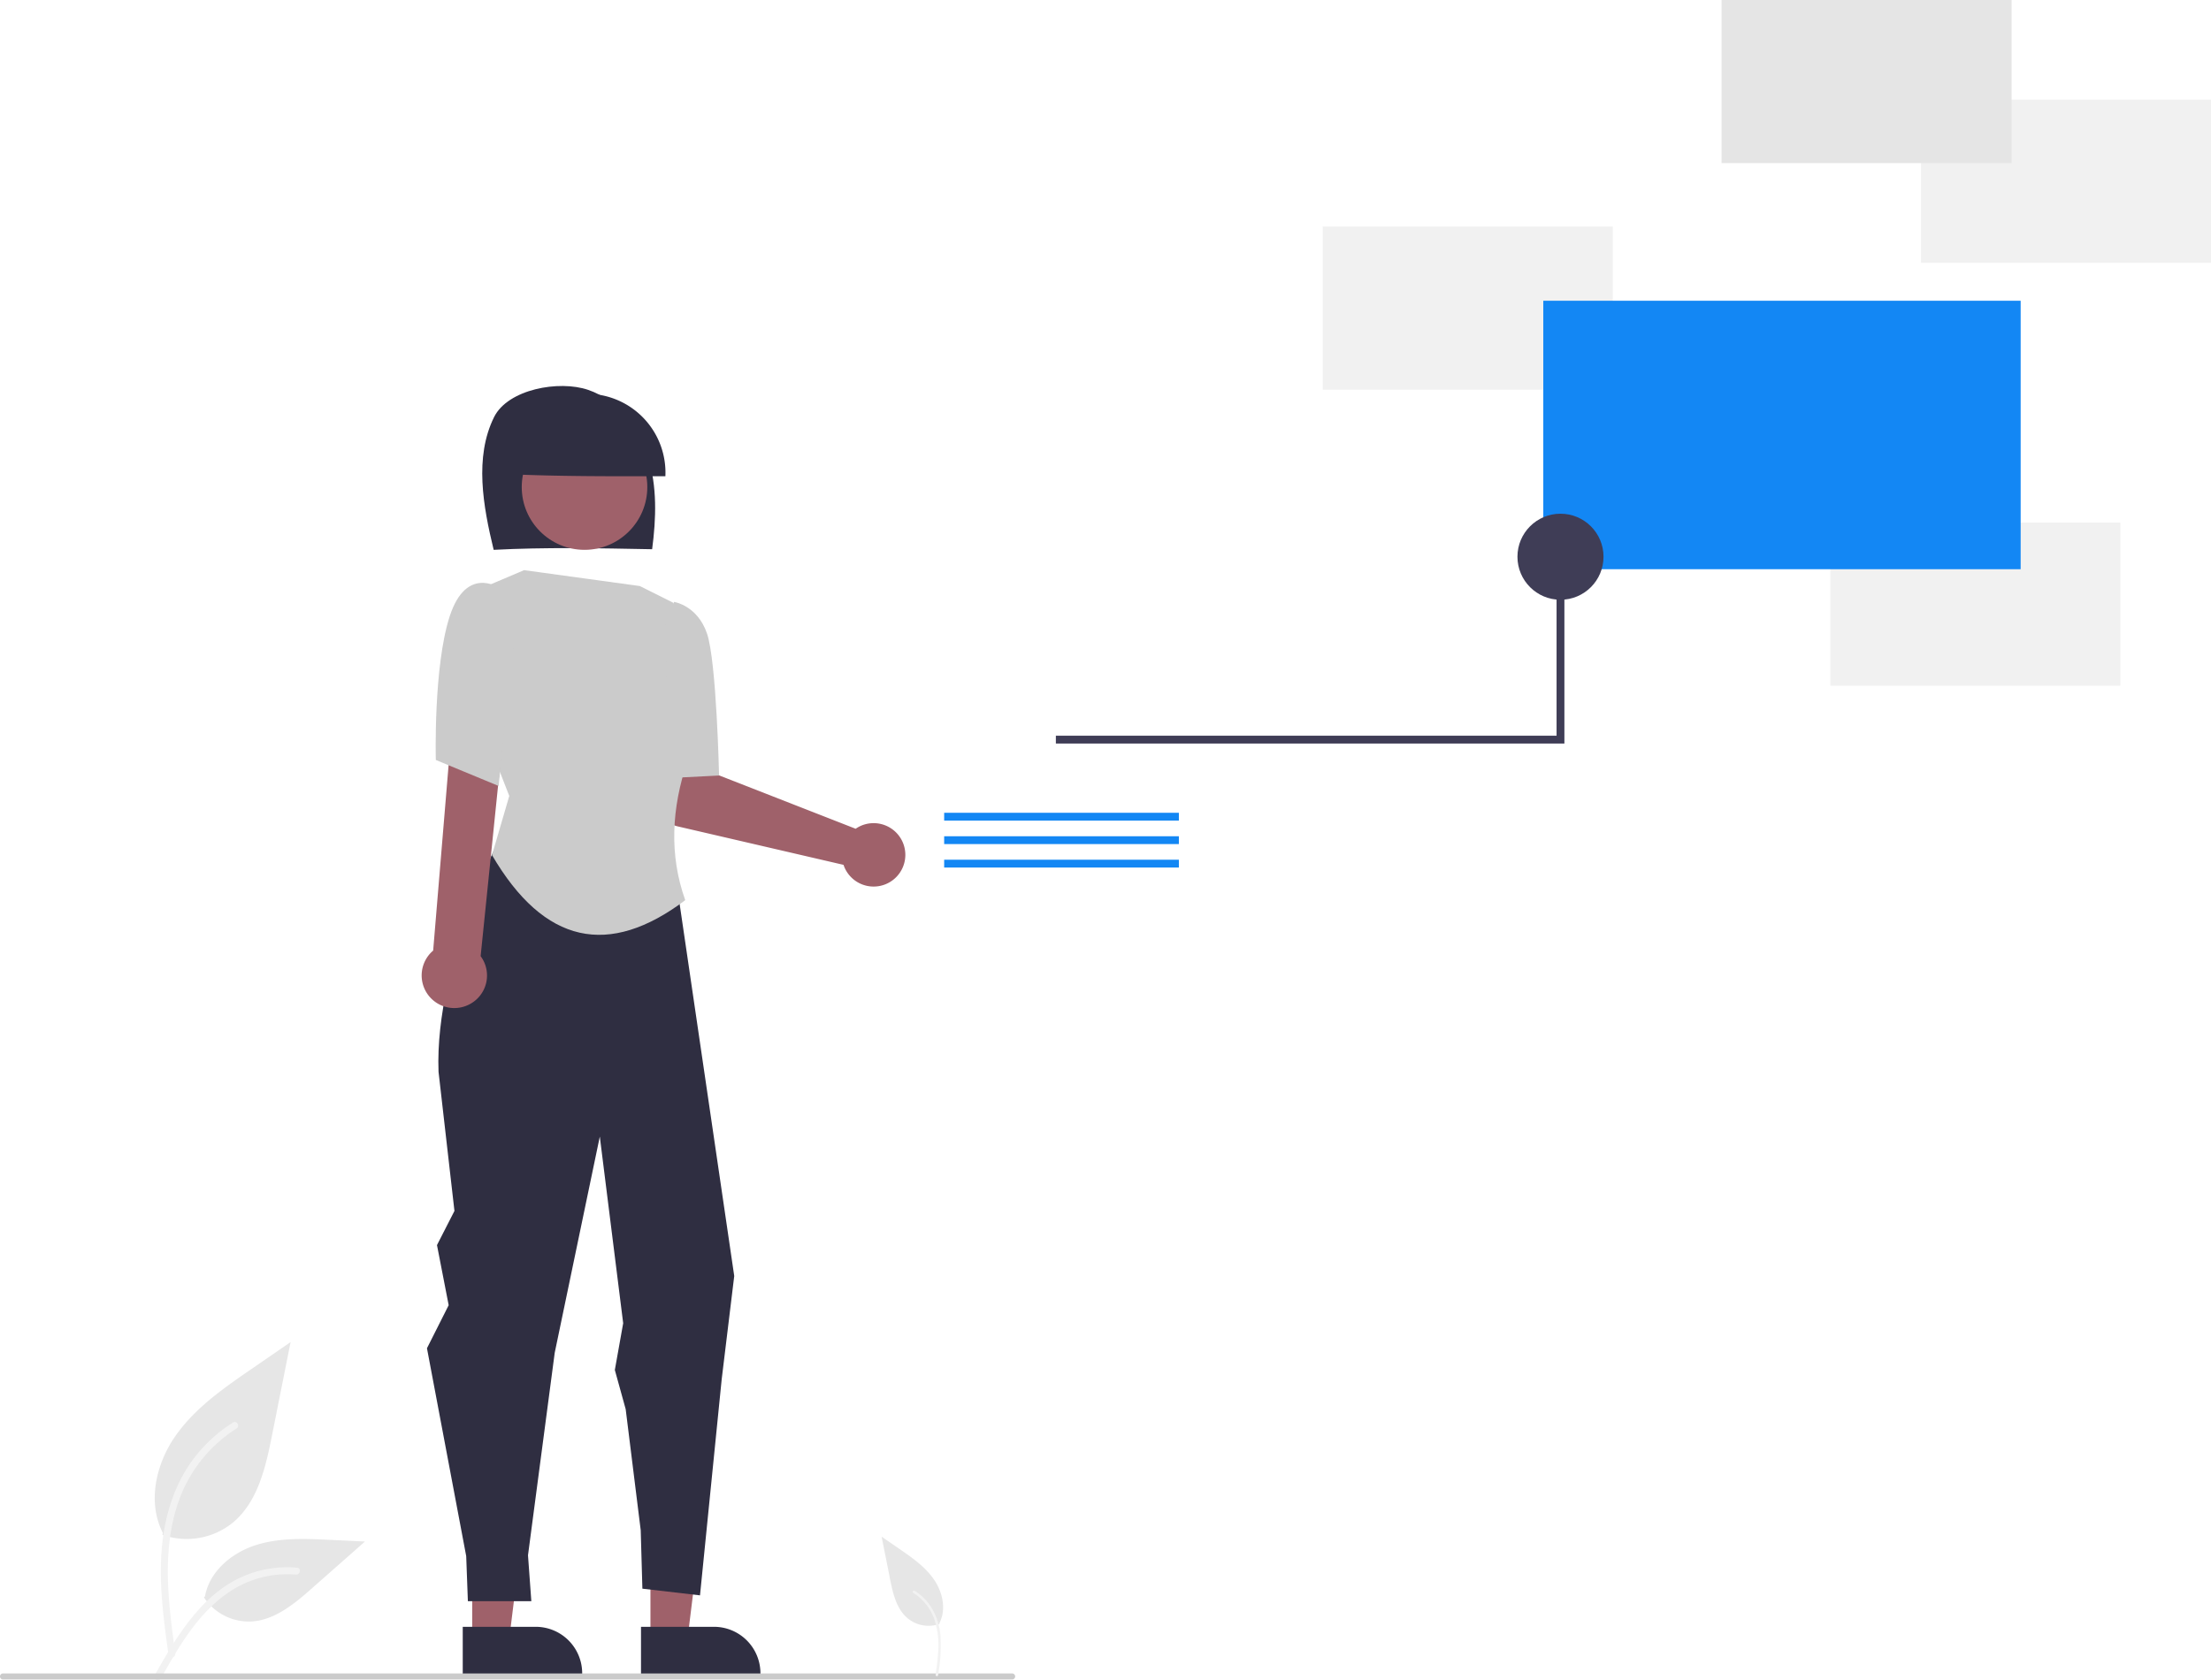<svg xmlns="http://www.w3.org/2000/svg" data-name="Layer 1" width="731.799" height="556.201" viewBox="0 0 731.799 556.201" xmlns:xlink="http://www.w3.org/1999/xlink"><path id="fe64f6e9-4bc9-4ce0-8c86-aec21ef87072-669" data-name="Path 438" d="M287.871,680.012a24.215,24.215,0,0,0,23.383-4.119c8.19-6.874,10.758-18.196,12.847-28.682l6.18-31.017-12.938,8.908c-9.305,6.406-18.818,13.019-25.26,22.298s-9.252,21.947-4.078,31.988" transform="translate(-234.1 -171.9)" fill="#e6e6e6"/><path id="a765e893-01fd-4aa2-bcac-d55c1795a9aa-670" data-name="Path 439" d="M289.869,719.723c-1.628-11.864-3.304-23.881-2.159-35.872,1.015-10.649,4.264-21.049,10.878-29.579a49.206,49.206,0,0,1,12.625-11.44c1.262-.796,2.424,1.204,1.167,1.997a46.779,46.779,0,0,0-18.504,22.326c-4.029,10.246-4.675,21.416-3.982,32.3.419,6.582,1.311,13.121,2.206,19.653a1.198,1.198,0,0,1-.808,1.423,1.163,1.163,0,0,1-1.423-.808Z" transform="translate(-234.1 -171.9)" fill="#f2f2f2"/><path id="aa81d4a3-6213-409c-86b1-4f180b052463-671" data-name="Path 442" d="M301.59,700.687a17.825,17.825,0,0,0,15.531,8.019c7.864-.373,14.418-5.86,20.317-11.07l17.452-15.409-11.55-.553c-8.306-.398-16.827-.771-24.738,1.793s-15.208,8.726-16.654,16.915" transform="translate(-234.1 -171.9)" fill="#e6e6e6"/><path id="e3f50e46-e5fd-43fd-8e49-9a0885b42528-672" data-name="Path 443" d="M285.266,726.543c7.84-13.871,16.932-29.288,33.181-34.216a37.026,37.026,0,0,1,13.955-1.441c1.482.128,1.112,2.412-.367,2.285a34.398,34.398,0,0,0-22.272,5.892c-6.28,4.275-11.17,10.218-15.308,16.519-2.535,3.861-4.806,7.884-7.076,11.903C286.654,728.769,284.532,727.842,285.266,726.543Z" transform="translate(-234.1 -171.9)" fill="#f2f2f2"/><path d="M518.738,445.425a10.527,10.527,0,0,0-1.43.838l-46.19-18.055-1.831-11.908-18.333.414L452.148,438.11a8,8,0,0,0,6.18,7.348l54.962,12.75a10.497,10.497,0,1,0,5.449-12.783Z" transform="translate(-234.1 -171.9)" fill="#9f616a"/><polygon points="215.287 542.561 227.547 542.56 233.379 495.272 215.285 495.273 215.287 542.561" fill="#9f616a"/><path d="M446.26,710.457l24.144-.001h.001a15.387,15.387,0,0,1,15.386,15.386v.5l-39.531.001Z" transform="translate(-234.1 -171.9)" fill="#2f2e41"/><polygon points="156.287 542.561 168.547 542.56 174.379 495.272 156.285 495.273 156.287 542.561" fill="#9f616a"/><path d="M387.26,710.457l24.144-.001h.001a15.387,15.387,0,0,1,15.386,15.386v.5l-39.531.001Z" transform="translate(-234.1 -171.9)" fill="#2f2e41"/><path d="M397.496,353.926c-3.492-14.416-6.45-30.676.135-43.954,4.569-9.213,21.471-12.315,31.159-8.996s16.694,12.324,19.775,22.141,2.723,20.397,1.38,30.604C432.126,353.379,414.307,353.037,397.496,353.926Z" transform="translate(-234.1 -171.9)" fill="#2f2e41"/><circle cx="193.466" cy="161.244" r="20.779" fill="#9f616a"/><path d="M402.164,328.863a26.099,26.099,0,1,1,52.166.688C436.546,329.589,418.76,329.627,402.164,328.863Z" transform="translate(-234.1 -171.9)" fill="#2f2e41"/><path d="M410.321,430.582l-8.69,14.483s-23.799,44.636-22.384,81.634l5.267,46.084-5.78,11.309L382.603,603.99l-7.185,14.253,12.988,68.811.553,14.923H409.962l-1.105-15.199,8.843-67.036,14.923-71.574,7.738,61.785-2.763,15.476,3.593,12.988,4.974,40.071.553,19.344,19.068,2.211,7.185-71.574,4.145-34.15L454.9,442.9Z" transform="translate(-234.1 -171.9)" fill="#2f2e41"/><path d="M407.565,360.649l-12.938,5.495-7.266,30.072L402.661,435.397l-5.719,19.577c17.313,29.615,38.742,33.918,63.959,14.926-5.337-14.984-4.566-30.391.752-46.114,0,0,13.265-12.352,3.999-28.411l-8.839-23.992-10.944-5.472Z" transform="translate(-234.1 -171.9)" fill="#cbcbcb"/><path d="M454.263,376.613l2.937-5.454s7.746,1.165,10.909,10.489,3.986,46.992,3.986,46.992l-16.573.839Z" transform="translate(-234.1 -171.9)" fill="#cbcbcb"/><path d="M389.338,504.458a10.743,10.743,0,0,0,3.842-16.018l8.033-78.54H383.852l-6.384,76.69a10.801,10.801,0,0,0,11.87,17.868Z" transform="translate(-234.1 -171.9)" fill="#9f616a"/><path d="M405.2,375.027l-6.084-8.601s-10.699-7.253-16.153,9.44-4.615,47.621-4.615,47.621l20.769,8.601Z" transform="translate(-234.1 -171.9)" fill="#cbcbcb"/><rect x="437.799" y="75" width="96" height="54" fill="#f1f1f1"/><rect x="635.799" y="33" width="96" height="54" fill="#f1f1f1"/><rect x="605.799" y="173" width="96" height="54" fill="#f1f1f1"/><rect x="569.799" width="96" height="54" fill="#e5e5e5"/><rect x="510.799" y="99.562" width="158" height="88.875" fill="#1387f4"/><polygon points="349.472 243.559 515.194 243.559 515.194 172.35 517.784 172.35 517.784 246.149 349.472 246.149 349.472 243.559" fill="#3f3d56"/><circle cx="516.489" cy="184.307" r="14.242" fill="#3f3d56"/><rect x="312.501" y="269.075" width="77.683" height="2.589" fill="#1387f4"/><rect x="312.501" y="276.843" width="77.683" height="2.589" fill="#1387f4"/><rect x="312.501" y="284.612" width="77.683" height="2.589" fill="#1387f4"/><path d="M569.1,727.9h-334a1,1,0,0,1,0-2h334a1,1,0,1,1,0,2Z" transform="translate(-234.1 -171.9)" fill="#cbcbcb"/><path id="b85f007b-e7b6-4e13-b6fb-f155293c702e-673" data-name="Path 461" d="M545.094,709.504A10.96,10.96,0,0,1,534.511,707.64c-3.707-3.111-4.87-8.237-5.815-12.983l-2.797-14.038,5.856,4.032c4.211,2.9,8.517,5.892,11.433,10.092s4.189,9.934,1.846,14.478" transform="translate(-234.1 -171.9)" fill="#e6e6e6"/><path id="bf0c6bb3-9f06-4268-ab5b-3bc4101d86d1-674" data-name="Path 462" d="M544.594,726.501a56.667,56.667,0,0,0,.787-13.053,20.529,20.529,0,0,0-3.959-10.764,17.905,17.905,0,0,0-4.594-4.163c-.46-.289-.882.438-.425.727a17.022,17.022,0,0,1,6.733,8.124,27.253,27.253,0,0,1,1.447,11.754c-.153,2.395-.476,4.774-.803,7.151a.434.434,0,0,0,.294.518.423.423,0,0,0,.518-.294Z" transform="translate(-234.1 -171.9)" fill="#f2f2f2"/></svg>